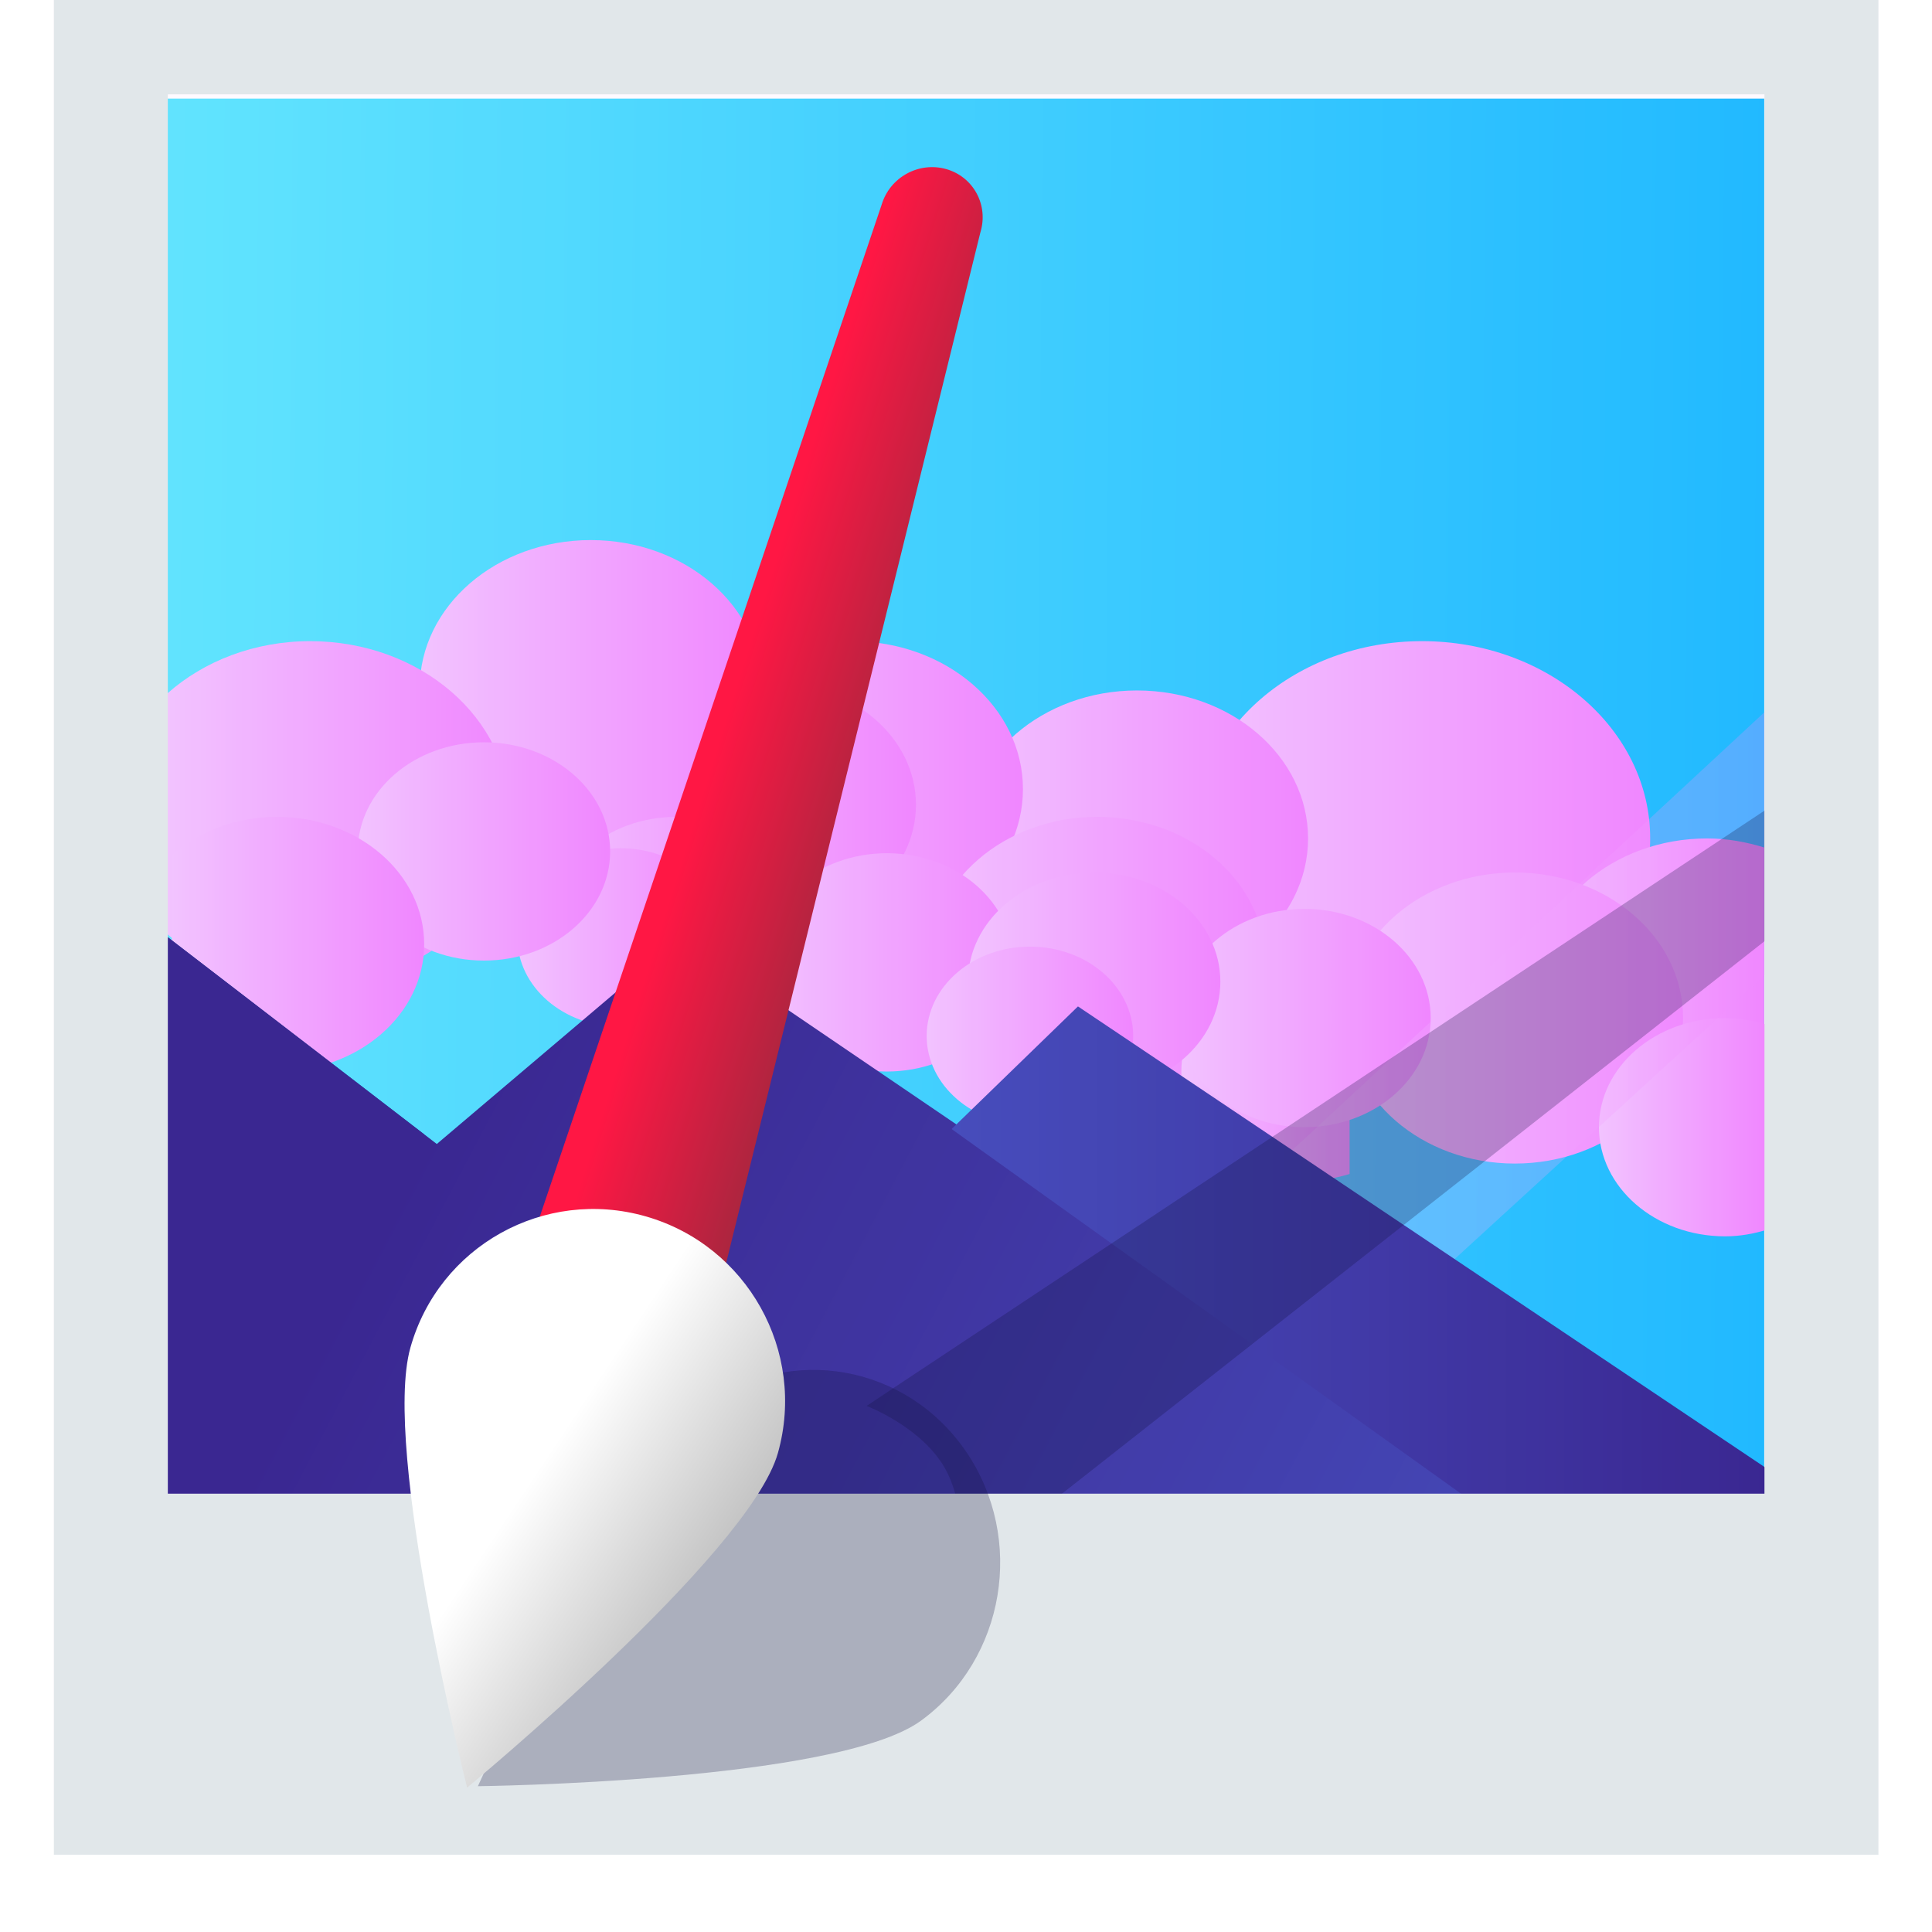 <svg xmlns="http://www.w3.org/2000/svg" xmlns:vectornator="http://vectornator.io" xmlns:xlink="http://www.w3.org/1999/xlink" width="100%" height="100%" stroke-miterlimit="10" version="1.1" viewBox="0 0 100 100" xml:space="preserve" style="fill-rule:nonzero;clip-rule:evenodd;stroke-linecap:round;stroke-linejoin:round"><defs><linearGradient id="LinearGradient_Polaroid" x1="0" x2="100" y1="50" y2="50" gradientTransform="matrix(1 0 0 1 0 0)" gradientUnits="userSpaceOnUse"><stop offset=".167" stop-color="#fff" stop-opacity="0"/><stop offset=".5" stop-color="#fff" stop-opacity="0"/><stop offset=".86" stop-color="#bebebe" stop-opacity="0"/><stop offset="1" stop-color="#a9a9a9" stop-opacity="0"/></linearGradient><linearGradient id="LinearGradient_Polaroid_2" x1="9.716" x2="100.85" y1="42.534" y2="43.257" gradientTransform="matrix(1.026 0 0 1.026 -1.29 -0.235)" gradientUnits="userSpaceOnUse"><stop offset="0" stop-color="#50e6fe"/><stop offset="1" stop-color="#00b1ff"/></linearGradient><linearGradient id="LinearGradient_Polaroid_3" x1="61.505" x2="84.523" y1="42.534" y2="42.534" gradientTransform="matrix(1.026 0 0 1.026 -1.29 -0.235)" gradientUnits="userSpaceOnUse"><stop offset="0" stop-color="#f1c2ff"/><stop offset="1" stop-color="#ee7fff"/></linearGradient><filter id="Filter_Polaroid" width="30.465" height="27.276" x="58.375" y="30.589" color-interpolation-filters="sRGB" filterUnits="userSpaceOnUse"><feDropShadow dx="0" dy=".831" flood-color="#000" flood-opacity=".6" in="SourceGraphic" result="Shadow" stdDeviation="1.371"/></filter><linearGradient id="LinearGradient_Polaroid_4" x1="49.997" x2="67.26" y1="42.534" y2="42.534" gradientTransform="matrix(1.026 0 0 1.026 -1.29 -0.235)" gradientUnits="userSpaceOnUse"><stop offset="0" stop-color="#f1c2ff"/><stop offset="1" stop-color="#ee7fff"/></linearGradient><filter id="Filter_Polaroid_2" width="24.562" height="22.17" x="46.57" y="33.142" color-interpolation-filters="sRGB" filterUnits="userSpaceOnUse"><feDropShadow dx="0" dy=".831" flood-color="#000" flood-opacity=".6" in="SourceGraphic" result="Shadow" stdDeviation="1.371"/></filter><linearGradient id="LinearGradient_Polaroid_5" x1="35.611" x2="52.874" y1="40.046" y2="40.046" gradientTransform="matrix(1.026 0 0 1.026 -1.29 -0.235)" gradientUnits="userSpaceOnUse"><stop offset="0" stop-color="#f1c2ff"/><stop offset="1" stop-color="#ee7fff"/></linearGradient><filter id="Filter_Polaroid_3" width="24.562" height="22.17" x="31.813" y="30.589" color-interpolation-filters="sRGB" filterUnits="userSpaceOnUse"><feDropShadow dx="0" dy=".831" flood-color="#000" flood-opacity=".6" in="SourceGraphic" result="Shadow" stdDeviation="1.371"/></filter><linearGradient id="LinearGradient_Polaroid_6" x1="78.768" x2="90.277" y1="50" y2="50" gradientTransform="matrix(1.026 0 0 1.026 -1.29 -0.235)" gradientUnits="userSpaceOnUse"><stop offset="0" stop-color="#f1c2ff"/><stop offset="1" stop-color="#ee7fff"/></linearGradient><filter id="Filter_Polaroid_4" width="18.659" height="22.17" x="76.084" y="40.8" color-interpolation-filters="sRGB" filterUnits="userSpaceOnUse"><feDropShadow dx="0" dy=".831" flood-color="#000" flood-opacity=".6" in="SourceGraphic" result="Shadow" stdDeviation="1.371"/></filter><linearGradient id="LinearGradient_Polaroid_7" x1="33.351" x2="47.477" y1="40.837" y2="40.837" gradientTransform="matrix(1.026 0 0 1.026 -1.29 -0.235)" gradientUnits="userSpaceOnUse"><stop offset="0" stop-color="#f1c2ff"/><stop offset="1" stop-color="#ee7fff"/></linearGradient><filter id="Filter_Polaroid_5" width="21.344" height="19.387" x="29.494" y="32.792" color-interpolation-filters="sRGB" filterUnits="userSpaceOnUse"><feDropShadow dx="0" dy=".831" flood-color="#000" flood-opacity=".6" in="SourceGraphic" result="Shadow" stdDeviation="1.371"/></filter><linearGradient id="LinearGradient_Polaroid_8" x1="22.436" x2="39.7" y1="34.946" y2="34.946" gradientTransform="matrix(1.026 0 0 1.026 -1.29 -0.235)" gradientUnits="userSpaceOnUse"><stop offset="0" stop-color="#f1c2ff"/><stop offset="1" stop-color="#ee7fff"/></linearGradient><filter id="Filter_Polaroid_6" width="24.562" height="22.17" x="18.299" y="25.358" color-interpolation-filters="sRGB" filterUnits="userSpaceOnUse"><feDropShadow dx="0" dy=".831" flood-color="#000" flood-opacity=".6" in="SourceGraphic" result="Shadow" stdDeviation="1.371"/></filter><linearGradient id="LinearGradient_Polaroid_9" x1="9.716" x2="26.979" y1="41.29" y2="41.29" gradientTransform="matrix(1.026 0 0 1.026 -1.29 -0.235)" gradientUnits="userSpaceOnUse"><stop offset="0" stop-color="#f1c2ff"/><stop offset="1" stop-color="#ee7fff"/></linearGradient><filter id="Filter_Polaroid_7" width="24.562" height="24.723" x="5.25" y="30.589" color-interpolation-filters="sRGB" filterUnits="userSpaceOnUse"><feDropShadow dx="0" dy=".831" flood-color="#000" flood-opacity=".6" in="SourceGraphic" result="Shadow" stdDeviation="1.371"/></filter><linearGradient id="LinearGradient_Polaroid_10" x1="48.131" x2="65.11" y1="48.789" y2="48.789" gradientTransform="matrix(1.026 0 0 1.026 -1.29 -0.235)" gradientUnits="userSpaceOnUse"><stop offset="0" stop-color="#f1c2ff"/><stop offset="1" stop-color="#ee7fff"/></linearGradient><filter id="Filter_Polaroid_8" width="22.474" height="20.121" x="45.554" y="40.365" color-interpolation-filters="sRGB" filterUnits="userSpaceOnUse"><feDropShadow dx="0" dy=".613" flood-color="#000" flood-opacity=".6" in="SourceGraphic" result="Shadow" stdDeviation="1.011"/></filter><linearGradient id="LinearGradient_Polaroid_11" x1="39.641" x2="52.376" y1="48.789" y2="48.789" gradientTransform="matrix(1.026 0 0 1.026 -1.29 -0.235)" gradientUnits="userSpaceOnUse"><stop offset="0" stop-color="#f1c2ff"/><stop offset="1" stop-color="#ee7fff"/></linearGradient><filter id="Filter_Polaroid_9" width="18.119" height="16.355" x="36.846" y="42.248" color-interpolation-filters="sRGB" filterUnits="userSpaceOnUse"><feDropShadow dx="0" dy=".613" flood-color="#000" flood-opacity=".6" in="SourceGraphic" result="Shadow" stdDeviation="1.011"/></filter><linearGradient id="LinearGradient_Polaroid_12" x1="29.028" x2="41.763" y1="46.953" y2="46.953" gradientTransform="matrix(1.026 0 0 1.026 -1.29 -0.235)" gradientUnits="userSpaceOnUse"><stop offset="0" stop-color="#f1c2ff"/><stop offset="1" stop-color="#ee7fff"/></linearGradient><filter id="Filter_Polaroid_10" width="18.119" height="16.355" x="25.959" y="40.365" color-interpolation-filters="sRGB" filterUnits="userSpaceOnUse"><feDropShadow dx="0" dy=".613" flood-color="#000" flood-opacity=".6" in="SourceGraphic" result="Shadow" stdDeviation="1.011"/></filter><linearGradient id="LinearGradient_Polaroid_13" x1="60.865" x2="69.355" y1="54.296" y2="54.296" gradientTransform="matrix(1.026 0 0 1.026 -1.29 -0.235)" gradientUnits="userSpaceOnUse"><stop offset="0" stop-color="#f1c2ff"/><stop offset="1" stop-color="#ee7fff"/></linearGradient><filter id="Filter_Polaroid_11" width="13.765" height="16.355" x="58.618" y="47.897" color-interpolation-filters="sRGB" filterUnits="userSpaceOnUse"><feDropShadow dx="0" dy=".613" flood-color="#000" flood-opacity=".6" in="SourceGraphic" result="Shadow" stdDeviation="1.011"/></filter><linearGradient id="LinearGradient_Polaroid_14" x1="27.361" x2="37.782" y1="47.536" y2="47.536" gradientTransform="matrix(1.026 0 0 1.026 -1.29 -0.235)" gradientUnits="userSpaceOnUse"><stop offset="0" stop-color="#f1c2ff"/><stop offset="1" stop-color="#ee7fff"/></linearGradient><filter id="Filter_Polaroid_12" width="15.745" height="14.302" x="24.249" y="41.99" color-interpolation-filters="sRGB" filterUnits="userSpaceOnUse"><feDropShadow dx="0" dy=".613" flood-color="#000" flood-opacity=".6" in="SourceGraphic" result="Shadow" stdDeviation="1.011"/></filter><linearGradient id="LinearGradient_Polaroid_15" x1="19.31" x2="32.045" y1="43.191" y2="43.191" gradientTransform="matrix(1.026 0 0 1.026 -1.29 -0.235)" gradientUnits="userSpaceOnUse"><stop offset="0" stop-color="#f1c2ff"/><stop offset="1" stop-color="#ee7fff"/></linearGradient><filter id="Filter_Polaroid_13" width="18.119" height="16.355" x="15.99" y="36.505" color-interpolation-filters="sRGB" filterUnits="userSpaceOnUse"><feDropShadow dx="0" dy=".613" flood-color="#000" flood-opacity=".6" in="SourceGraphic" result="Shadow" stdDeviation="1.011"/></filter><linearGradient id="LinearGradient_Polaroid_16" x1="9.926" x2="22.661" y1="47.871" y2="47.871" gradientTransform="matrix(1.026 0 0 1.026 -1.29 -0.235)" gradientUnits="userSpaceOnUse"><stop offset="0" stop-color="#f1c2ff"/><stop offset="1" stop-color="#ee7fff"/></linearGradient><filter id="Filter_Polaroid_14" width="18.119" height="18.238" x="6.364" y="40.365" color-interpolation-filters="sRGB" filterUnits="userSpaceOnUse"><feDropShadow dx="0" dy=".613" flood-color="#000" flood-opacity=".6" in="SourceGraphic" result="Shadow" stdDeviation="1.011"/></filter><linearGradient id="LinearGradient_Polaroid_17" x1="69.203" x2="86.183" y1="51.598" y2="51.598" gradientTransform="matrix(1.026 0 0 1.026 -1.29 -0.235)" gradientUnits="userSpaceOnUse"><stop offset="0" stop-color="#f1c2ff"/><stop offset="1" stop-color="#ee7fff"/></linearGradient><filter id="Filter_Polaroid_15" width="22.474" height="20.121" x="67.17" y="43.246" color-interpolation-filters="sRGB" filterUnits="userSpaceOnUse"><feDropShadow dx="0" dy=".613" flood-color="#000" flood-opacity=".6" in="SourceGraphic" result="Shadow" stdDeviation="1.011"/></filter><linearGradient id="LinearGradient_Polaroid_18" x1="60.713" x2="73.448" y1="51.598" y2="51.598" gradientTransform="matrix(1.026 0 0 1.026 -1.29 -0.235)" gradientUnits="userSpaceOnUse"><stop offset="0" stop-color="#f1c2ff"/><stop offset="1" stop-color="#ee7fff"/></linearGradient><filter id="Filter_Polaroid_16" width="18.119" height="16.355" x="58.461" y="45.129" color-interpolation-filters="sRGB" filterUnits="userSpaceOnUse"><feDropShadow dx="0" dy=".613" flood-color="#000" flood-opacity=".6" in="SourceGraphic" result="Shadow" stdDeviation="1.011"/></filter><linearGradient id="LinearGradient_Polaroid_19" x1="50.101" x2="62.835" y1="49.762" y2="49.762" gradientTransform="matrix(1.026 0 0 1.026 -1.29 -0.235)" gradientUnits="userSpaceOnUse"><stop offset="0" stop-color="#f1c2ff"/><stop offset="1" stop-color="#ee7fff"/></linearGradient><filter id="Filter_Polaroid_17" width="18.119" height="16.355" x="47.575" y="43.246" color-interpolation-filters="sRGB" filterUnits="userSpaceOnUse"><feDropShadow dx="0" dy=".613" flood-color="#000" flood-opacity=".6" in="SourceGraphic" result="Shadow" stdDeviation="1.011"/></filter><linearGradient id="LinearGradient_Polaroid_20" x1="81.938" x2="90.428" y1="57.105" y2="57.105" gradientTransform="matrix(1.026 0 0 1.026 -1.29 -0.235)" gradientUnits="userSpaceOnUse"><stop offset="0" stop-color="#f1c2ff"/><stop offset="1" stop-color="#ee7fff"/></linearGradient><filter id="Filter_Polaroid_18" width="13.765" height="16.355" x="80.234" y="50.779" color-interpolation-filters="sRGB" filterUnits="userSpaceOnUse"><feDropShadow dx="0" dy=".613" flood-color="#000" flood-opacity=".6" in="SourceGraphic" result="Shadow" stdDeviation="1.011"/></filter><linearGradient id="LinearGradient_Polaroid_21" x1="48.016" x2="58.437" y1="52.501" y2="52.501" gradientTransform="matrix(1.026 0 0 1.026 -1.29 -0.235)" gradientUnits="userSpaceOnUse"><stop offset="0" stop-color="#f1c2ff"/><stop offset="1" stop-color="#ee7fff"/></linearGradient><filter id="Filter_Polaroid_19" width="15.745" height="14.302" x="45.437" y="47.082" color-interpolation-filters="sRGB" filterUnits="userSpaceOnUse"><feDropShadow dx="0" dy=".613" flood-color="#000" flood-opacity=".6" in="SourceGraphic" result="Shadow" stdDeviation="1.011"/></filter><linearGradient id="LinearGradient_Polaroid_22" x1="66.189" x2="91.746" y1="49.448" y2="49.448" gradientTransform="matrix(1.026 0 0 1.026 -1.29 -0.235)" gradientUnits="userSpaceOnUse"><stop offset="0" stop-color="#f1c2ff"/><stop offset="1" stop-color="#ee7fff"/></linearGradient><filter id="Filter_Polaroid_20" width="34.319" height="38.124" x="62.555" y="31.426" color-interpolation-filters="sRGB" filterUnits="userSpaceOnUse"><feGaussianBlur in="SourceGraphic" result="Blur" stdDeviation="1.621"/></filter><linearGradient id="LinearGradient_Polaroid_23" x1="85.043" x2="24.515" y1="86.047" y2="54.147" gradientTransform="matrix(1.026 0 0 1.026 -1.29 -0.235)" gradientUnits="userSpaceOnUse"><stop offset="0" stop-color="#333fb5"/><stop offset="1" stop-color="#251585"/></linearGradient><linearGradient id="LinearGradient_Polaroid_24" x1="49.274" x2="90.461" y1="65.737" y2="65.737" gradientTransform="matrix(1.026 0 0 1.026 -1.29 -0.235)" gradientUnits="userSpaceOnUse"><stop offset="0" stop-color="#333fb5"/><stop offset="1" stop-color="#251585"/></linearGradient><filter id="Filter_Polaroid_21" width="58.959" height="48.239" x="40.806" y="37.275" color-interpolation-filters="sRGB" filterUnits="userSpaceOnUse"><feGaussianBlur in="SourceGraphic" result="Blur" stdDeviation="1.621"/></filter><filter id="Filter_Polaroid_22" width="104.437" height="106" x="-1.812" y="-4.083" color-interpolation-filters="sRGB" filterUnits="userSpaceOnUse"><feDropShadow dx=".399" dy=".917" flood-color="#000" flood-opacity=".5" in="SourceGraphic" result="Shadow" stdDeviation="2"/></filter><filter id="Filter_Polaroid_23" width="35.136" height="29.649" x="20.685" y="66.855" color-interpolation-filters="sRGB" filterUnits="userSpaceOnUse"><feGaussianBlur in="SourceGraphic" result="Blur" stdDeviation="1.621"/></filter><linearGradient id="LinearGradient_Polaroid_25" x1="37.462" x2="46.732" y1="37.846" y2="40.75" gradientTransform="matrix(1.026 0 0 1.026 -1.29 -0.235)" gradientUnits="userSpaceOnUse"><stop offset="0" stop-color="#ff1744"/><stop offset="1" stop-color="#9c283e"/></linearGradient><linearGradient id="LinearGradient_Polaroid_26" x1="42.689" x2="53.645" y1="59.288" y2="84.907" gradientTransform="matrix(0.948 -0.617 0.62 0.953 -52.82 22.486)" gradientUnits="userSpaceOnUse"><stop offset=".167" stop-color="#fff"/><stop offset=".5" stop-color="#fff"/><stop offset=".86" stop-color="#bebebe"/><stop offset="1" stop-color="#a9a9a9"/></linearGradient></defs><path fill="url(#LinearGradient_Polaroid)" fill-rule="nonzero" stroke="none" d="M0 0L100 0L100 100L0 100L0 0Z" opacity="1"/><g id="Polaroid-1"><g id="PolaroidGroup-12" opacity="1"><path id="Polaroid-12" fill="url(#LinearGradient_Polaroid_2)" fill-rule="nonzero" stroke="none" d="M8.677 5.105L91.316 5.105L91.316 81.688L8.677 81.688L8.677 5.105Z" opacity="1"/><g id="PolaroidGroup-6" opacity="1"><path id="Polaroid-5" fill="url(#LinearGradient_Polaroid_3)" fill-rule="nonzero" stroke="none" d="M73.608 33.186C67.088 33.186 61.802 37.757 61.802 43.397C61.802 49.036 67.088 53.608 73.608 53.608C80.128 53.608 85.413 49.036 85.413 43.397C85.413 37.757 80.128 33.186 73.608 33.186Z" filter="url(#Filter_Polaroid)" shadowAngle="1.571" shadowColor="#000000" shadowOffset=".831" shadowOpacity=".6" shadowRadius="2.741"/><path id="Polaroid-7" fill="url(#LinearGradient_Polaroid_4)" fill-rule="nonzero" stroke="none" d="M58.851 35.738C53.961 35.738 49.996 39.167 49.996 43.397C49.996 47.626 53.961 51.055 58.851 51.055C63.741 51.055 67.705 47.626 67.705 43.397C67.705 39.167 63.741 35.738 58.851 35.738Z" filter="url(#Filter_Polaroid_2)" shadowAngle="1.571" shadowColor="#000000" shadowOffset=".831" shadowOpacity=".6" shadowRadius="2.741"/><path id="Polaroid-4" fill="url(#LinearGradient_Polaroid_5)" fill-rule="nonzero" stroke="none" d="M44.094 33.186C39.204 33.186 35.24 36.614 35.24 40.844C35.24 45.074 39.204 48.502 44.094 48.502C48.984 48.502 52.948 45.074 52.948 40.844C52.948 36.614 48.984 33.186 44.094 33.186Z" filter="url(#Filter_Polaroid_3)" shadowAngle="1.571" shadowColor="#000000" shadowOffset=".831" shadowOpacity=".6" shadowRadius="2.741"/><path id="Polaroid-6" fill="url(#LinearGradient_Polaroid_6)" fill-rule="nonzero" stroke="none" d="M91.316 43.866C90.389 43.581 89.406 43.397 88.365 43.397C83.474 43.397 79.51 46.825 79.51 51.055C79.51 55.285 83.474 58.713 88.365 58.713C89.406 58.713 90.389 58.529 91.316 58.243L91.316 43.866Z" filter="url(#Filter_Polaroid_4)" shadowAngle="1.571" shadowColor="#000000" shadowOffset=".831" shadowOpacity=".6" shadowRadius="2.741"/><path id="Polaroid-4" fill="url(#LinearGradient_Polaroid_7)" fill-rule="nonzero" stroke="none" d="M40.166 35.389C36.165 35.389 32.921 38.194 32.921 41.655C32.921 45.116 36.165 47.922 40.166 47.922C44.168 47.922 47.411 45.116 47.411 41.655C47.411 38.194 44.168 35.389 40.166 35.389Z" filter="url(#Filter_Polaroid_5)" shadowAngle="1.571" shadowColor="#000000" shadowOffset=".831" shadowOpacity=".6" shadowRadius="2.741"/><path id="Polaroid-2" fill="url(#LinearGradient_Polaroid_8)" fill-rule="nonzero" stroke="none" d="M30.58 27.954C25.69 27.954 21.726 31.383 21.726 35.613C21.726 39.842 25.69 43.271 30.58 43.271C35.47 43.271 39.434 39.842 39.434 35.613C39.434 31.383 35.47 27.954 30.58 27.954Z" filter="url(#Filter_Polaroid_6)" shadowAngle="1.571" shadowColor="#000000" shadowOffset=".831" shadowOpacity=".6" shadowRadius="2.741"/><path id="Polaroid-4" fill="url(#LinearGradient_Polaroid_9)" fill-rule="nonzero" stroke="none" d="M16.055 33.186C13.16 33.186 10.551 34.222 8.677 35.881L8.677 48.362C10.551 50.019 13.16 51.055 16.055 51.055C21.761 51.055 26.385 47.055 26.385 42.12C26.385 37.186 21.761 33.186 16.055 33.186Z" filter="url(#Filter_Polaroid_7)" shadowAngle="1.571" shadowColor="#000000" shadowOffset=".831" shadowOpacity=".6" shadowRadius="2.741"/></g><path id="Polaroid-20" fill="#0d47a1" fill-rule="nonzero" stroke="none" d="M49.996 58.713L57.375 53.608L91.316 76.582L91.316 82.224L82.462 82.224L49.996 58.713Z" opacity="1"/><g id="PolaroidGroup-7" opacity="1"><path id="Polaroid-5" fill="url(#LinearGradient_Polaroid_10)" fill-rule="nonzero" stroke="none" d="M56.791 42.28C51.981 42.28 48.082 45.652 48.082 49.812C48.082 53.972 51.981 57.345 56.791 57.345C61.601 57.345 65.5 53.972 65.5 49.812C65.5 45.652 61.601 42.28 56.791 42.28Z" filter="url(#Filter_Polaroid_8)" shadowAngle="1.571" shadowColor="#000000" shadowOffset=".613" shadowOpacity=".6" shadowRadius="2.022"/><path id="Polaroid-7" fill="url(#LinearGradient_Polaroid_11)" fill-rule="nonzero" stroke="none" d="M45.905 44.163C42.298 44.163 39.373 46.692 39.373 49.812C39.373 52.932 42.298 55.462 45.905 55.462C49.513 55.462 52.437 52.932 52.437 49.812C52.437 46.692 49.513 44.163 45.905 44.163Z" filter="url(#Filter_Polaroid_9)" shadowAngle="1.571" shadowColor="#000000" shadowOffset=".613" shadowOpacity=".6" shadowRadius="2.022"/><path id="Polaroid-4" fill="url(#LinearGradient_Polaroid_12)" fill-rule="nonzero" stroke="none" d="M35.019 42.28C31.412 42.28 28.487 44.809 28.487 47.929C28.487 51.049 31.412 53.579 35.019 53.579C38.626 53.579 41.551 51.049 41.551 47.929C41.551 44.809 38.626 42.28 35.019 42.28Z" filter="url(#Filter_Polaroid_10)" shadowAngle="1.571" shadowColor="#000000" shadowOffset=".613" shadowOpacity=".6" shadowRadius="2.022"/><path id="Polaroid-6" fill="url(#LinearGradient_Polaroid_13)" fill-rule="nonzero" stroke="none" d="M69.855 50.159C69.171 49.948 68.446 49.812 67.677 49.812C64.07 49.812 61.146 52.342 61.146 55.462C61.146 58.582 64.07 61.111 67.677 61.111C68.446 61.111 69.171 60.976 69.855 60.765L69.855 50.159Z" filter="url(#Filter_Polaroid_11)" shadowAngle="1.571" shadowColor="#000000" shadowOffset=".613" shadowOpacity=".6" shadowRadius="2.022"/><path id="Polaroid-4" fill="url(#LinearGradient_Polaroid_14)" fill-rule="nonzero" stroke="none" d="M32.122 43.905C29.17 43.905 26.777 45.975 26.777 48.528C26.777 51.081 29.17 53.151 32.122 53.151C35.074 53.151 37.467 51.081 37.467 48.528C37.467 45.975 35.074 43.905 32.122 43.905Z" filter="url(#Filter_Polaroid_12)" shadowAngle="1.571" shadowColor="#000000" shadowOffset=".613" shadowOpacity=".6" shadowRadius="2.022"/><path id="Polaroid-2" fill="url(#LinearGradient_Polaroid_15)" fill-rule="nonzero" stroke="none" d="M25.05 38.421C21.442 38.421 18.518 40.95 18.518 44.07C18.518 47.19 21.442 49.72 25.05 49.72C28.657 49.72 31.581 47.19 31.581 44.07C31.581 40.95 28.657 38.421 25.05 38.421Z" filter="url(#Filter_Polaroid_13)" shadowAngle="1.571" shadowColor="#000000" shadowOffset=".613" shadowOpacity=".6" shadowRadius="2.022"/><path id="Polaroid-4" fill="url(#LinearGradient_Polaroid_16)" fill-rule="nonzero" stroke="none" d="M14.335 42.28C12.2 42.28 10.275 43.044 8.892 44.269L8.892 53.475C10.275 54.697 12.2 55.462 14.335 55.462C18.544 55.462 21.956 52.511 21.956 48.871C21.956 45.231 18.544 42.28 14.335 42.28Z" filter="url(#Filter_Polaroid_14)" shadowAngle="1.571" shadowColor="#000000" shadowOffset=".613" shadowOpacity=".6" shadowRadius="2.022"/></g><g id="PolaroidGroup-8" opacity="1"><path id="Polaroid-5" fill="url(#LinearGradient_Polaroid_17)" fill-rule="nonzero" stroke="none" d="M78.407 45.161C73.597 45.161 69.698 48.534 69.698 52.694C69.698 56.854 73.597 60.226 78.407 60.226C83.217 60.226 87.116 56.854 87.116 52.694C87.116 48.534 83.217 45.161 78.407 45.161Z" filter="url(#Filter_Polaroid_15)" shadowAngle="1.571" shadowColor="#000000" shadowOffset=".613" shadowOpacity=".6" shadowRadius="2.022"/><path id="Polaroid-7" fill="url(#LinearGradient_Polaroid_18)" fill-rule="nonzero" stroke="none" d="M67.521 47.044C63.914 47.044 60.989 49.574 60.989 52.694C60.989 55.814 63.914 58.343 67.521 58.343C71.128 58.343 74.053 55.814 74.053 52.694C74.053 49.574 71.128 47.044 67.521 47.044Z" filter="url(#Filter_Polaroid_16)" shadowAngle="1.571" shadowColor="#000000" shadowOffset=".613" shadowOpacity=".6" shadowRadius="2.022"/><path id="Polaroid-4" fill="url(#LinearGradient_Polaroid_19)" fill-rule="nonzero" stroke="none" d="M56.635 45.161C53.028 45.161 50.103 47.691 50.103 50.811C50.103 53.931 53.028 56.46 56.635 56.46C60.242 56.46 63.166 53.931 63.166 50.811C63.166 47.691 60.242 45.161 56.635 45.161Z" filter="url(#Filter_Polaroid_17)" shadowAngle="1.571" shadowColor="#000000" shadowOffset=".613" shadowOpacity=".6" shadowRadius="2.022"/><path id="Polaroid-6" fill="url(#LinearGradient_Polaroid_20)" fill-rule="nonzero" stroke="none" d="M91.47 53.04C90.787 52.829 90.062 52.694 89.293 52.694C85.686 52.694 82.761 55.223 82.761 58.343C82.761 61.464 85.686 63.993 89.293 63.993C90.062 63.993 90.787 63.857 91.47 63.646L91.47 53.04Z" filter="url(#Filter_Polaroid_18)" shadowAngle="1.571" shadowColor="#000000" shadowOffset=".613" shadowOpacity=".6" shadowRadius="2.022"/><path id="Polaroid-4" fill="url(#LinearGradient_Polaroid_21)" fill-rule="nonzero" stroke="none" d="M53.31 48.997C50.358 48.997 47.965 51.067 47.965 53.62C47.965 56.173 50.358 58.243 53.31 58.243C56.261 58.243 58.654 56.173 58.654 53.62C58.654 51.067 56.261 48.997 53.31 48.997Z" filter="url(#Filter_Polaroid_19)" shadowAngle="1.571" shadowColor="#000000" shadowOffset=".613" shadowOpacity=".6" shadowRadius="2.022"/></g><path id="Polaroid-1" fill="#0d47a1" fill-rule="nonzero" stroke="none" d="M8.673 48.502L8.673 68.924L21.954 58.713L8.673 48.502Z" opacity="1"/><path id="Polaroid-1" fill="#0d47a1" fill-rule="nonzero" stroke="none" d="M58.898 63.895L47.181 74.864L44.709 80.764L55.328 80.764L66.588 70.255L58.898 63.895Z" opacity="1"/><path id="Polaroid-26" fill="#1565c0" fill-rule="nonzero" stroke="none" d="M66.557 59.893L75.243 65.749L91.316 76.586L91.316 82.305L57.138 82.305L53.984 82.305L50.99 82.305L47.142 82.305C47.215 82.224 48.431 80.222 47.767 77.182L66.557 59.893Z" opacity="1"/><path id="Polaroid-25" fill="url(#LinearGradient_Polaroid_22)" fill-rule="nonzero" stroke="none" d="M92.822 49.118L92.822 35.478L66.606 59.792L74.931 65.499L92.822 49.118Z" blur="3.241" filter="url(#Filter_Polaroid_20)" opacity=".5"/><path id="Polaroid-19" fill="url(#LinearGradient_Polaroid_23)" fill-rule="nonzero" stroke="none" d="M8.677 82.305L8.677 48.502L22.609 59.213L35.24 48.502L49.623 58.281L55.831 52.165L91.403 76.056L91.316 82.305L8.677 82.305Z" opacity="1"/><path id="Polaroid-27" fill="#0d47a1" fill-rule="nonzero" stroke="none" d="M66.381 59.704L91.316 76.582L91.316 82.224L82.462 82.224L59.842 65.847L66.381 59.704Z" opacity="1"/><path id="Polaroid-23" fill="#ff1744" fill-rule="nonzero" stroke="none" d="M39.577 71.691L93.006 28.677C94.076 27.761 95.686 27.884 96.606 28.956C97.522 30.025 97.397 31.636 96.327 32.555L45.992 79.084L39.577 71.691Z" opacity="0"/><path id="Polaroid-23" fill="url(#LinearGradient_Polaroid_24)" fill-rule="nonzero" stroke="none" d="M55.795 52.092L91.505 76.048L91.313 82.305L82.597 82.305L49.255 58.439L55.795 52.092Z" opacity="1"/><path id="Polaroid-10" fill="#ffccfb" fill-rule="nonzero" stroke="none" d="M2.774 0L97.219 0L97.219 94.579L2.774 94.579L2.774 0Z" opacity=".1"/><path id="Polaroid-24" fill="#110e3f" fill-opacity=".5" fill-rule="nonzero" stroke="none" d="M44.858 72.771L46.744 71.514L91.578 41.794C92.77 40.965 94.411 41.267 95.243 42.473C96.073 43.677 95.778 45.326 94.584 46.158L49.691 81.463C49.691 81.463 50.138 78.203 48.929 76.03C47.721 73.857 44.858 72.771 44.858 72.771Z" blur="3.241" filter="url(#Filter_Polaroid_21)" opacity=".722"/><path id="Polaroid-1" fill="#e1e7ea" fill-rule="nonzero" stroke="none" d="M2.789 0L2.789 96L97.226 96L97.226 0L2.789 0ZM8.687 4.883L91.328 4.883L91.328 77.312L8.687 77.312L8.687 4.883Z" filter="url(#Filter_Polaroid_22)" shadowAngle="1.16" shadowColor="#000000" shadowOffset="1" shadowOpacity=".5" shadowRadius="4"/><path id="Polaroid-24" fill="#110e3f" fill-opacity=".5" fill-rule="nonzero" stroke="none" d="M47.673 89.06C43.309 92.247 24.736 92.453 24.736 92.453C24.736 92.453 32.16 75.927 36.524 72.74C40.888 69.553 46.922 70.626 50.002 75.132C53.078 79.637 52.038 85.873 47.673 89.06Z" blur="3.241" filter="url(#Filter_Polaroid_23)" opacity=".722"/><g id="PolaroidGroup-5" opacity="1"><path id="Polaroid-24" fill="url(#LinearGradient_Polaroid_25)" fill-rule="nonzero" stroke="none" d="M27.05 65.607L45.64 10.576C46.069 9.171 47.559 8.353 48.972 8.751C50.381 9.148 51.175 10.61 50.747 12.018L36.861 68.307L27.05 65.607Z" opacity="1"/><path id="Polaroid-24" fill="url(#LinearGradient_Polaroid_26)" fill-rule="nonzero" stroke="none" d="M40.266 75.204C38.789 80.462 24.177 92.527 24.177 92.527C24.177 92.527 19.766 75.013 21.242 69.755C22.719 64.497 28.175 61.457 33.429 62.961C38.68 64.466 41.742 69.946 40.266 75.204Z" opacity="1"/></g></g></g></svg>